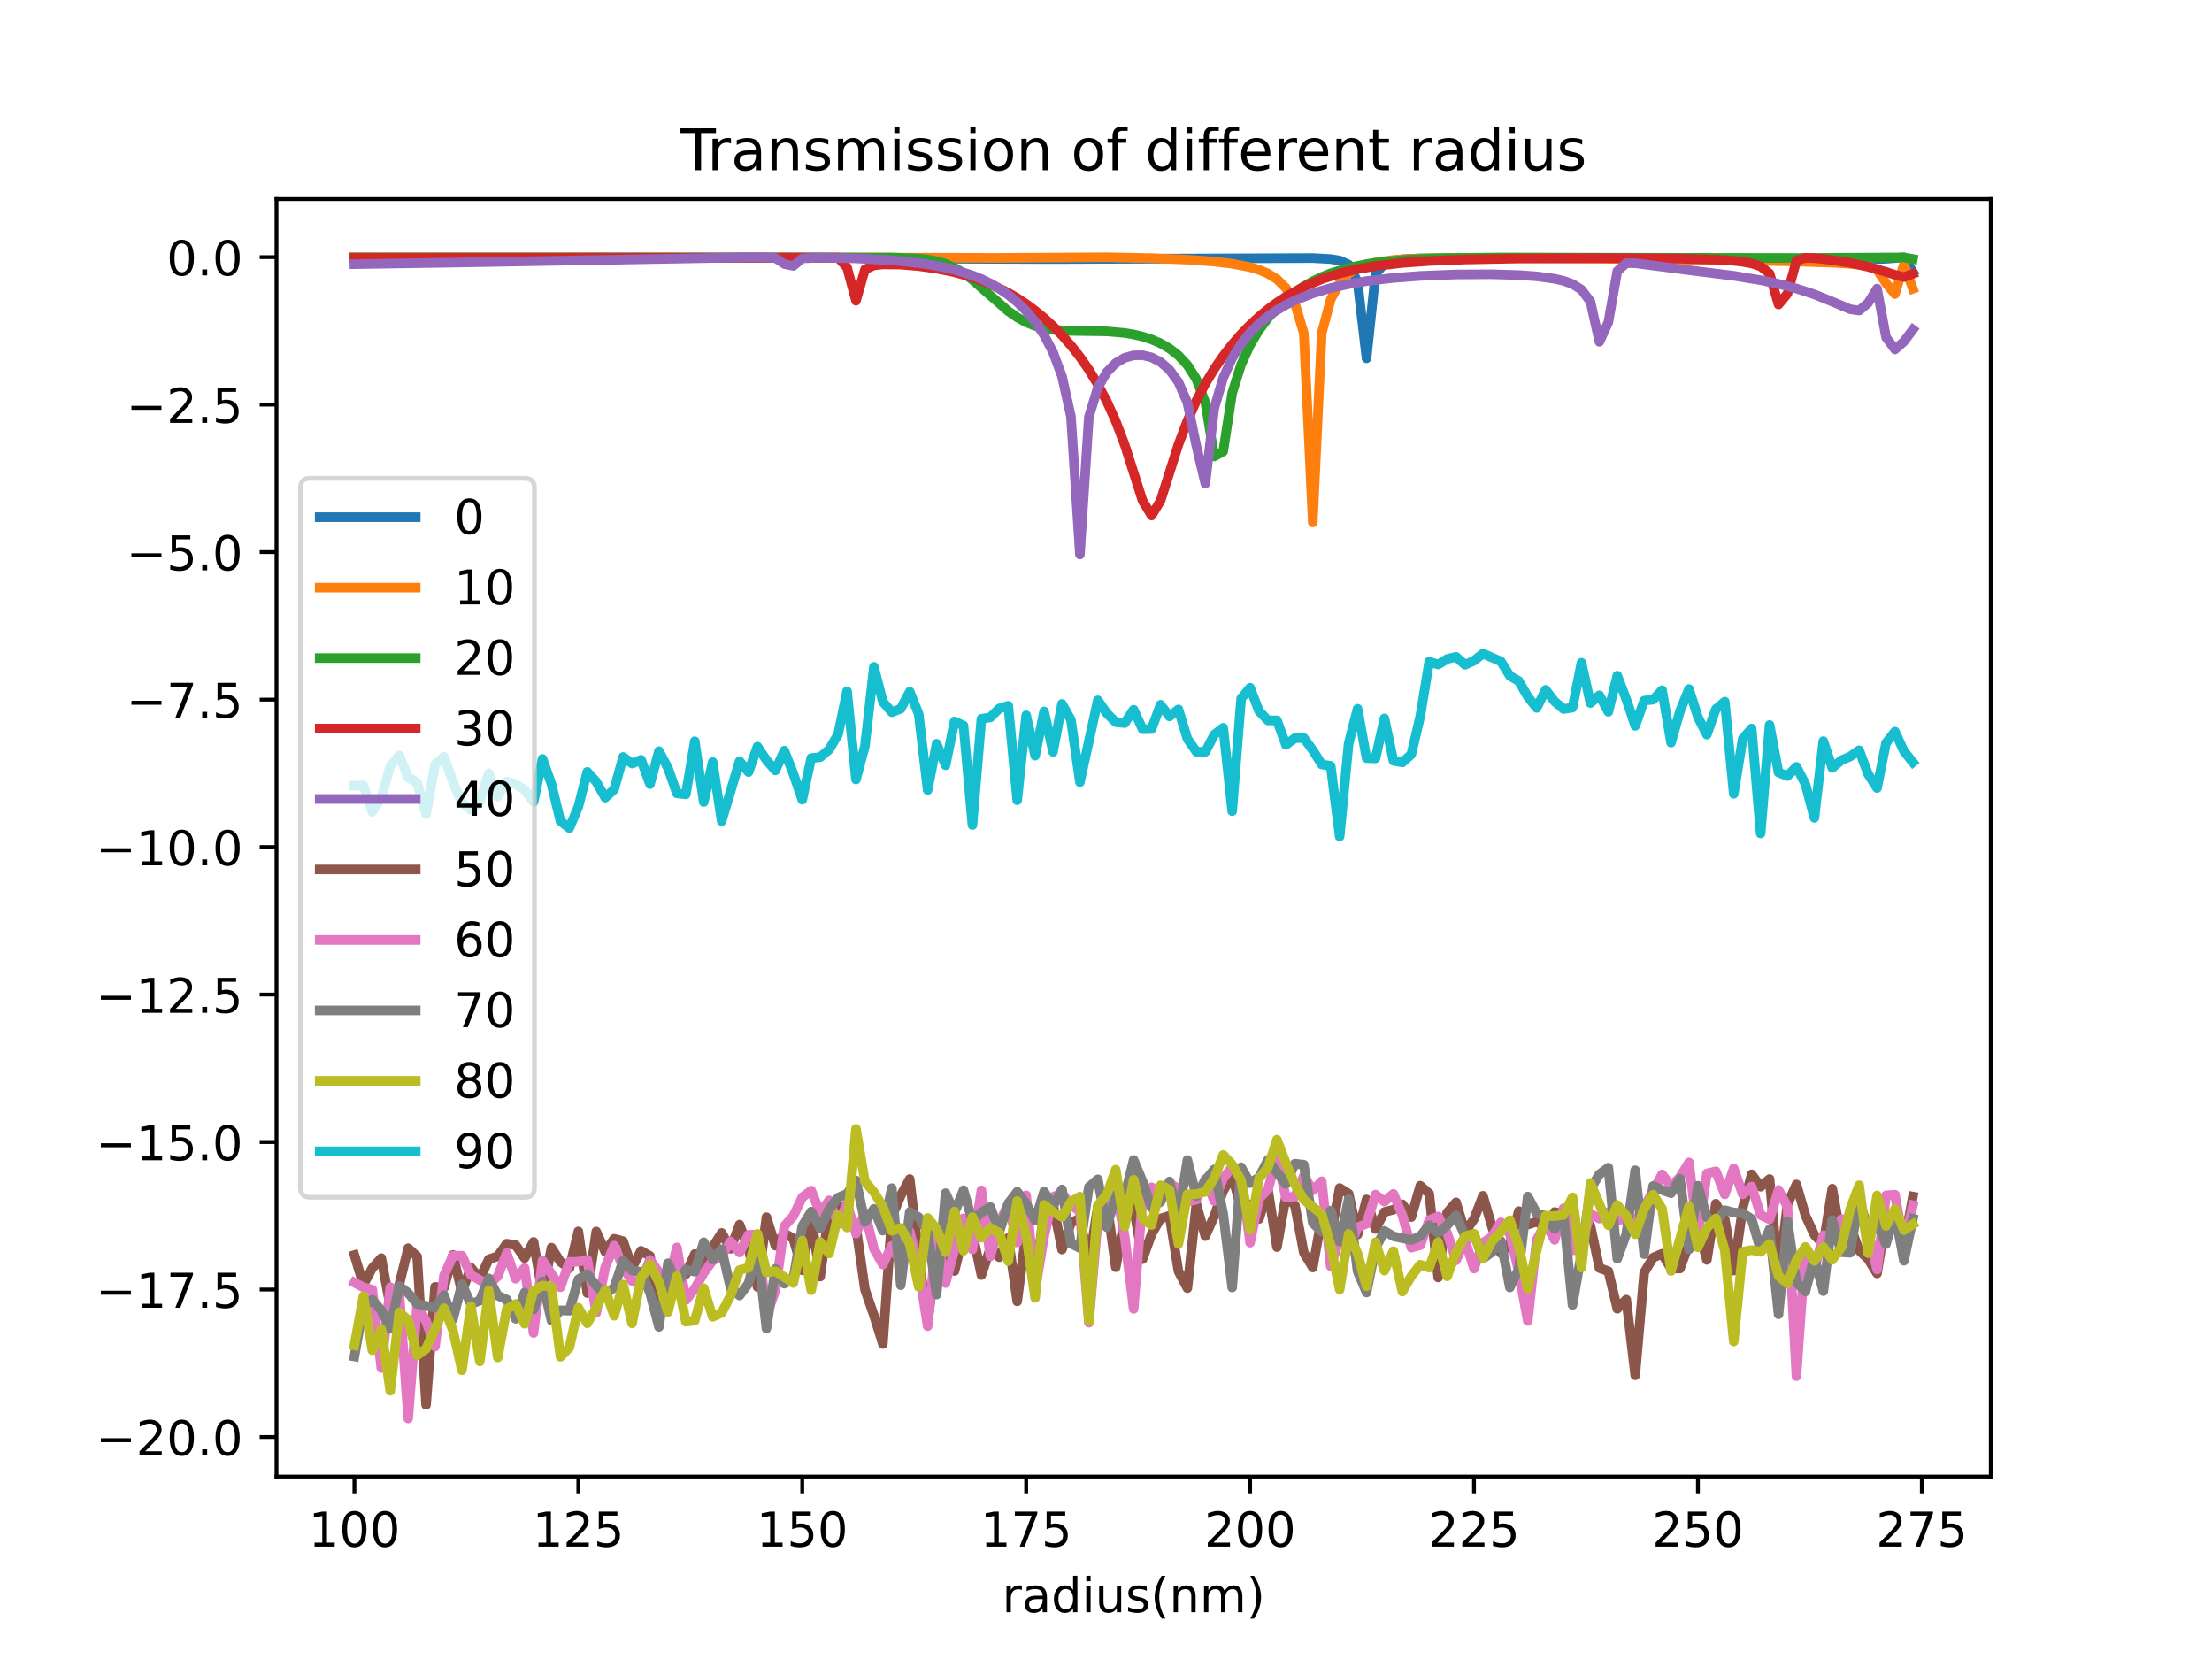 <?xml version="1.0" encoding="utf-8" standalone="no"?>
<!DOCTYPE svg PUBLIC "-//W3C//DTD SVG 1.1//EN"
  "http://www.w3.org/Graphics/SVG/1.1/DTD/svg11.dtd">
<!-- Created with matplotlib (https://matplotlib.org/) -->
<svg height="345.6pt" version="1.1" viewBox="0 0 460.8 345.6" width="460.8pt" xmlns="http://www.w3.org/2000/svg" xmlns:xlink="http://www.w3.org/1999/xlink">
 <defs>
  <style type="text/css">*{stroke-linecap:butt;stroke-linejoin:round;}</style>
 </defs>
 <g id="figure_1">
  <g id="patch_1">
   <path d="M 0 345.6 
L 460.8 345.6 
L 460.8 0 
L 0 0 
z
" style="fill:#ffffff;"/>
  </g>
  <g id="axes_1">
   <g id="patch_2">
    <path d="M 57.6 307.584 
L 414.72 307.584 
L 414.72 41.472 
L 57.6 41.472 
z
" style="fill:#ffffff;"/>
   </g>
   <g id="matplotlib.axis_1">
    <g id="xtick_1">
     <g id="line2d_1">
      <defs>
       <path d="M 0 0 
L 0 3.5 
" id="m21c6b093a6" style="stroke:#000000;stroke-width:0.8;"/>
      </defs>
      <g>
       <use style="stroke:#000000;stroke-width:0.8;" x="73.833" xlink:href="#m21c6b093a6" y="307.584"/>
      </g>
     </g>
     <g id="text_1">
      <!-- 100 -->
      <g transform="translate(64.289 322.182)scale(0.1 -0.1)">
       <defs>
        <path d="M 12.406 8.297 
L 28.516 8.297 
L 28.516 63.922 
L 10.984 60.406 
L 10.984 69.391 
L 28.422 72.906 
L 38.281 72.906 
L 38.281 8.297 
L 54.391 8.297 
L 54.391 0 
L 12.406 0 
z
" id="DejaVuSans-49"/>
        <path d="M 31.781 66.406 
Q 24.172 66.406 20.328 58.906 
Q 16.5 51.422 16.5 36.375 
Q 16.5 21.391 20.328 13.891 
Q 24.172 6.391 31.781 6.391 
Q 39.453 6.391 43.281 13.891 
Q 47.125 21.391 47.125 36.375 
Q 47.125 51.422 43.281 58.906 
Q 39.453 66.406 31.781 66.406 
z
M 31.781 74.219 
Q 44.047 74.219 50.516 64.516 
Q 56.984 54.828 56.984 36.375 
Q 56.984 17.969 50.516 8.266 
Q 44.047 -1.422 31.781 -1.422 
Q 19.531 -1.422 13.062 8.266 
Q 6.594 17.969 6.594 36.375 
Q 6.594 54.828 13.062 64.516 
Q 19.531 74.219 31.781 74.219 
z
" id="DejaVuSans-48"/>
       </defs>
       <use xlink:href="#DejaVuSans-49"/>
       <use x="63.623" xlink:href="#DejaVuSans-48"/>
       <use x="127.246" xlink:href="#DejaVuSans-48"/>
      </g>
     </g>
    </g>
    <g id="xtick_2">
     <g id="line2d_2">
      <g>
       <use style="stroke:#000000;stroke-width:0.8;" x="120.478" xlink:href="#m21c6b093a6" y="307.584"/>
      </g>
     </g>
     <g id="text_2">
      <!-- 125 -->
      <g transform="translate(110.935 322.182)scale(0.1 -0.1)">
       <defs>
        <path d="M 19.188 8.297 
L 53.609 8.297 
L 53.609 0 
L 7.328 0 
L 7.328 8.297 
Q 12.938 14.109 22.625 23.891 
Q 32.328 33.688 34.812 36.531 
Q 39.547 41.844 41.422 45.531 
Q 43.312 49.219 43.312 52.781 
Q 43.312 58.594 39.234 62.25 
Q 35.156 65.922 28.609 65.922 
Q 23.969 65.922 18.812 64.312 
Q 13.672 62.703 7.812 59.422 
L 7.812 69.391 
Q 13.766 71.781 18.938 73 
Q 24.125 74.219 28.422 74.219 
Q 39.75 74.219 46.484 68.547 
Q 53.219 62.891 53.219 53.422 
Q 53.219 48.922 51.531 44.891 
Q 49.859 40.875 45.406 35.406 
Q 44.188 33.984 37.641 27.219 
Q 31.109 20.453 19.188 8.297 
z
" id="DejaVuSans-50"/>
        <path d="M 10.797 72.906 
L 49.516 72.906 
L 49.516 64.594 
L 19.828 64.594 
L 19.828 46.734 
Q 21.969 47.469 24.109 47.828 
Q 26.266 48.188 28.422 48.188 
Q 40.625 48.188 47.75 41.5 
Q 54.891 34.812 54.891 23.391 
Q 54.891 11.625 47.562 5.094 
Q 40.234 -1.422 26.906 -1.422 
Q 22.312 -1.422 17.547 -0.641 
Q 12.797 0.141 7.719 1.703 
L 7.719 11.625 
Q 12.109 9.234 16.797 8.062 
Q 21.484 6.891 26.703 6.891 
Q 35.156 6.891 40.078 11.328 
Q 45.016 15.766 45.016 23.391 
Q 45.016 31 40.078 35.438 
Q 35.156 39.891 26.703 39.891 
Q 22.75 39.891 18.812 39.016 
Q 14.891 38.141 10.797 36.281 
z
" id="DejaVuSans-53"/>
       </defs>
       <use xlink:href="#DejaVuSans-49"/>
       <use x="63.623" xlink:href="#DejaVuSans-50"/>
       <use x="127.246" xlink:href="#DejaVuSans-53"/>
      </g>
     </g>
    </g>
    <g id="xtick_3">
     <g id="line2d_3">
      <g>
       <use style="stroke:#000000;stroke-width:0.8;" x="167.124" xlink:href="#m21c6b093a6" y="307.584"/>
      </g>
     </g>
     <g id="text_3">
      <!-- 150 -->
      <g transform="translate(157.581 322.182)scale(0.1 -0.1)">
       <use xlink:href="#DejaVuSans-49"/>
       <use x="63.623" xlink:href="#DejaVuSans-53"/>
       <use x="127.246" xlink:href="#DejaVuSans-48"/>
      </g>
     </g>
    </g>
    <g id="xtick_4">
     <g id="line2d_4">
      <g>
       <use style="stroke:#000000;stroke-width:0.8;" x="213.77" xlink:href="#m21c6b093a6" y="307.584"/>
      </g>
     </g>
     <g id="text_4">
      <!-- 175 -->
      <g transform="translate(204.226 322.182)scale(0.1 -0.1)">
       <defs>
        <path d="M 8.203 72.906 
L 55.078 72.906 
L 55.078 68.703 
L 28.609 0 
L 18.312 0 
L 43.219 64.594 
L 8.203 64.594 
z
" id="DejaVuSans-55"/>
       </defs>
       <use xlink:href="#DejaVuSans-49"/>
       <use x="63.623" xlink:href="#DejaVuSans-55"/>
       <use x="127.246" xlink:href="#DejaVuSans-53"/>
      </g>
     </g>
    </g>
    <g id="xtick_5">
     <g id="line2d_5">
      <g>
       <use style="stroke:#000000;stroke-width:0.8;" x="260.416" xlink:href="#m21c6b093a6" y="307.584"/>
      </g>
     </g>
     <g id="text_5">
      <!-- 200 -->
      <g transform="translate(250.872 322.182)scale(0.1 -0.1)">
       <use xlink:href="#DejaVuSans-50"/>
       <use x="63.623" xlink:href="#DejaVuSans-48"/>
       <use x="127.246" xlink:href="#DejaVuSans-48"/>
      </g>
     </g>
    </g>
    <g id="xtick_6">
     <g id="line2d_6">
      <g>
       <use style="stroke:#000000;stroke-width:0.8;" x="307.062" xlink:href="#m21c6b093a6" y="307.584"/>
      </g>
     </g>
     <g id="text_6">
      <!-- 225 -->
      <g transform="translate(297.518 322.182)scale(0.1 -0.1)">
       <use xlink:href="#DejaVuSans-50"/>
       <use x="63.623" xlink:href="#DejaVuSans-50"/>
       <use x="127.246" xlink:href="#DejaVuSans-53"/>
      </g>
     </g>
    </g>
    <g id="xtick_7">
     <g id="line2d_7">
      <g>
       <use style="stroke:#000000;stroke-width:0.8;" x="353.707" xlink:href="#m21c6b093a6" y="307.584"/>
      </g>
     </g>
     <g id="text_7">
      <!-- 250 -->
      <g transform="translate(344.164 322.182)scale(0.1 -0.1)">
       <use xlink:href="#DejaVuSans-50"/>
       <use x="63.623" xlink:href="#DejaVuSans-53"/>
       <use x="127.246" xlink:href="#DejaVuSans-48"/>
      </g>
     </g>
    </g>
    <g id="xtick_8">
     <g id="line2d_8">
      <g>
       <use style="stroke:#000000;stroke-width:0.8;" x="400.353" xlink:href="#m21c6b093a6" y="307.584"/>
      </g>
     </g>
     <g id="text_8">
      <!-- 275 -->
      <g transform="translate(390.809 322.182)scale(0.1 -0.1)">
       <use xlink:href="#DejaVuSans-50"/>
       <use x="63.623" xlink:href="#DejaVuSans-55"/>
       <use x="127.246" xlink:href="#DejaVuSans-53"/>
      </g>
     </g>
    </g>
    <g id="text_9">
     <!-- radius(nm) -->
     <g transform="translate(208.763 335.861)scale(0.1 -0.1)">
      <defs>
       <path d="M 41.109 46.297 
Q 39.594 47.172 37.812 47.578 
Q 36.031 48 33.891 48 
Q 26.266 48 22.188 43.047 
Q 18.109 38.094 18.109 28.812 
L 18.109 0 
L 9.078 0 
L 9.078 54.688 
L 18.109 54.688 
L 18.109 46.188 
Q 20.953 51.172 25.484 53.578 
Q 30.031 56 36.531 56 
Q 37.453 56 38.578 55.875 
Q 39.703 55.766 41.062 55.516 
z
" id="DejaVuSans-114"/>
       <path d="M 34.281 27.484 
Q 23.391 27.484 19.188 25 
Q 14.984 22.516 14.984 16.5 
Q 14.984 11.719 18.141 8.906 
Q 21.297 6.109 26.703 6.109 
Q 34.188 6.109 38.703 11.406 
Q 43.219 16.703 43.219 25.484 
L 43.219 27.484 
z
M 52.203 31.203 
L 52.203 0 
L 43.219 0 
L 43.219 8.297 
Q 40.141 3.328 35.547 0.953 
Q 30.953 -1.422 24.312 -1.422 
Q 15.922 -1.422 10.953 3.297 
Q 6 8.016 6 15.922 
Q 6 25.141 12.172 29.828 
Q 18.359 34.516 30.609 34.516 
L 43.219 34.516 
L 43.219 35.406 
Q 43.219 41.609 39.141 45 
Q 35.062 48.391 27.688 48.391 
Q 23 48.391 18.547 47.266 
Q 14.109 46.141 10.016 43.891 
L 10.016 52.203 
Q 14.938 54.109 19.578 55.047 
Q 24.219 56 28.609 56 
Q 40.484 56 46.344 49.844 
Q 52.203 43.703 52.203 31.203 
z
" id="DejaVuSans-97"/>
       <path d="M 45.406 46.391 
L 45.406 75.984 
L 54.391 75.984 
L 54.391 0 
L 45.406 0 
L 45.406 8.203 
Q 42.578 3.328 38.25 0.953 
Q 33.938 -1.422 27.875 -1.422 
Q 17.969 -1.422 11.734 6.484 
Q 5.516 14.406 5.516 27.297 
Q 5.516 40.188 11.734 48.094 
Q 17.969 56 27.875 56 
Q 33.938 56 38.25 53.625 
Q 42.578 51.266 45.406 46.391 
z
M 14.797 27.297 
Q 14.797 17.391 18.875 11.75 
Q 22.953 6.109 30.078 6.109 
Q 37.203 6.109 41.297 11.75 
Q 45.406 17.391 45.406 27.297 
Q 45.406 37.203 41.297 42.844 
Q 37.203 48.484 30.078 48.484 
Q 22.953 48.484 18.875 42.844 
Q 14.797 37.203 14.797 27.297 
z
" id="DejaVuSans-100"/>
       <path d="M 9.422 54.688 
L 18.406 54.688 
L 18.406 0 
L 9.422 0 
z
M 9.422 75.984 
L 18.406 75.984 
L 18.406 64.594 
L 9.422 64.594 
z
" id="DejaVuSans-105"/>
       <path d="M 8.5 21.578 
L 8.5 54.688 
L 17.484 54.688 
L 17.484 21.922 
Q 17.484 14.156 20.5 10.266 
Q 23.531 6.391 29.594 6.391 
Q 36.859 6.391 41.078 11.031 
Q 45.312 15.672 45.312 23.688 
L 45.312 54.688 
L 54.297 54.688 
L 54.297 0 
L 45.312 0 
L 45.312 8.406 
Q 42.047 3.422 37.719 1 
Q 33.406 -1.422 27.688 -1.422 
Q 18.266 -1.422 13.375 4.438 
Q 8.5 10.297 8.5 21.578 
z
M 31.109 56 
z
" id="DejaVuSans-117"/>
       <path d="M 44.281 53.078 
L 44.281 44.578 
Q 40.484 46.531 36.375 47.5 
Q 32.281 48.484 27.875 48.484 
Q 21.188 48.484 17.844 46.438 
Q 14.5 44.391 14.5 40.281 
Q 14.5 37.156 16.891 35.375 
Q 19.281 33.594 26.516 31.984 
L 29.594 31.297 
Q 39.156 29.25 43.188 25.516 
Q 47.219 21.781 47.219 15.094 
Q 47.219 7.469 41.188 3.016 
Q 35.156 -1.422 24.609 -1.422 
Q 20.219 -1.422 15.453 -0.562 
Q 10.688 0.297 5.422 2 
L 5.422 11.281 
Q 10.406 8.688 15.234 7.391 
Q 20.062 6.109 24.812 6.109 
Q 31.156 6.109 34.562 8.281 
Q 37.984 10.453 37.984 14.406 
Q 37.984 18.062 35.516 20.016 
Q 33.062 21.969 24.703 23.781 
L 21.578 24.516 
Q 13.234 26.266 9.516 29.906 
Q 5.812 33.547 5.812 39.891 
Q 5.812 47.609 11.281 51.797 
Q 16.75 56 26.812 56 
Q 31.781 56 36.172 55.266 
Q 40.578 54.547 44.281 53.078 
z
" id="DejaVuSans-115"/>
       <path d="M 31 75.875 
Q 24.469 64.656 21.281 53.656 
Q 18.109 42.672 18.109 31.391 
Q 18.109 20.125 21.312 9.062 
Q 24.516 -2 31 -13.188 
L 23.188 -13.188 
Q 15.875 -1.703 12.234 9.375 
Q 8.594 20.453 8.594 31.391 
Q 8.594 42.281 12.203 53.312 
Q 15.828 64.359 23.188 75.875 
z
" id="DejaVuSans-40"/>
       <path d="M 54.891 33.016 
L 54.891 0 
L 45.906 0 
L 45.906 32.719 
Q 45.906 40.484 42.875 44.328 
Q 39.844 48.188 33.797 48.188 
Q 26.516 48.188 22.312 43.547 
Q 18.109 38.922 18.109 30.906 
L 18.109 0 
L 9.078 0 
L 9.078 54.688 
L 18.109 54.688 
L 18.109 46.188 
Q 21.344 51.125 25.703 53.562 
Q 30.078 56 35.797 56 
Q 45.219 56 50.047 50.172 
Q 54.891 44.344 54.891 33.016 
z
" id="DejaVuSans-110"/>
       <path d="M 52 44.188 
Q 55.375 50.25 60.062 53.125 
Q 64.75 56 71.094 56 
Q 79.641 56 84.281 50.016 
Q 88.922 44.047 88.922 33.016 
L 88.922 0 
L 79.891 0 
L 79.891 32.719 
Q 79.891 40.578 77.094 44.375 
Q 74.312 48.188 68.609 48.188 
Q 61.625 48.188 57.562 43.547 
Q 53.516 38.922 53.516 30.906 
L 53.516 0 
L 44.484 0 
L 44.484 32.719 
Q 44.484 40.625 41.703 44.406 
Q 38.922 48.188 33.109 48.188 
Q 26.219 48.188 22.156 43.531 
Q 18.109 38.875 18.109 30.906 
L 18.109 0 
L 9.078 0 
L 9.078 54.688 
L 18.109 54.688 
L 18.109 46.188 
Q 21.188 51.219 25.484 53.609 
Q 29.781 56 35.688 56 
Q 41.656 56 45.828 52.969 
Q 50 49.953 52 44.188 
z
" id="DejaVuSans-109"/>
       <path d="M 8.016 75.875 
L 15.828 75.875 
Q 23.141 64.359 26.781 53.312 
Q 30.422 42.281 30.422 31.391 
Q 30.422 20.453 26.781 9.375 
Q 23.141 -1.703 15.828 -13.188 
L 8.016 -13.188 
Q 14.5 -2 17.703 9.062 
Q 20.906 20.125 20.906 31.391 
Q 20.906 42.672 17.703 53.656 
Q 14.5 64.656 8.016 75.875 
z
" id="DejaVuSans-41"/>
      </defs>
      <use xlink:href="#DejaVuSans-114"/>
      <use x="41.113" xlink:href="#DejaVuSans-97"/>
      <use x="102.393" xlink:href="#DejaVuSans-100"/>
      <use x="165.869" xlink:href="#DejaVuSans-105"/>
      <use x="193.652" xlink:href="#DejaVuSans-117"/>
      <use x="257.031" xlink:href="#DejaVuSans-115"/>
      <use x="309.131" xlink:href="#DejaVuSans-40"/>
      <use x="348.145" xlink:href="#DejaVuSans-110"/>
      <use x="411.523" xlink:href="#DejaVuSans-109"/>
      <use x="508.936" xlink:href="#DejaVuSans-41"/>
     </g>
    </g>
   </g>
   <g id="matplotlib.axis_2">
    <g id="ytick_1">
     <g id="line2d_9">
      <defs>
       <path d="M 0 0 
L -3.5 0 
" id="m302578c6f5" style="stroke:#000000;stroke-width:0.8;"/>
      </defs>
      <g>
       <use style="stroke:#000000;stroke-width:0.8;" x="57.6" xlink:href="#m302578c6f5" y="299.356"/>
      </g>
     </g>
     <g id="text_10">
      <!-- −20.0 -->
      <g transform="translate(19.955 303.155)scale(0.1 -0.1)">
       <defs>
        <path d="M 10.594 35.5 
L 73.188 35.5 
L 73.188 27.203 
L 10.594 27.203 
z
" id="DejaVuSans-8722"/>
        <path d="M 10.688 12.406 
L 21 12.406 
L 21 0 
L 10.688 0 
z
" id="DejaVuSans-46"/>
       </defs>
       <use xlink:href="#DejaVuSans-8722"/>
       <use x="83.789" xlink:href="#DejaVuSans-50"/>
       <use x="147.412" xlink:href="#DejaVuSans-48"/>
       <use x="211.035" xlink:href="#DejaVuSans-46"/>
       <use x="242.822" xlink:href="#DejaVuSans-48"/>
      </g>
     </g>
    </g>
    <g id="ytick_2">
     <g id="line2d_10">
      <g>
       <use style="stroke:#000000;stroke-width:0.8;" x="57.6" xlink:href="#m302578c6f5" y="268.632"/>
      </g>
     </g>
     <g id="text_11">
      <!-- −17.5 -->
      <g transform="translate(19.955 272.431)scale(0.1 -0.1)">
       <use xlink:href="#DejaVuSans-8722"/>
       <use x="83.789" xlink:href="#DejaVuSans-49"/>
       <use x="147.412" xlink:href="#DejaVuSans-55"/>
       <use x="211.035" xlink:href="#DejaVuSans-46"/>
       <use x="242.822" xlink:href="#DejaVuSans-53"/>
      </g>
     </g>
    </g>
    <g id="ytick_3">
     <g id="line2d_11">
      <g>
       <use style="stroke:#000000;stroke-width:0.8;" x="57.6" xlink:href="#m302578c6f5" y="237.908"/>
      </g>
     </g>
     <g id="text_12">
      <!-- −15.0 -->
      <g transform="translate(19.955 241.708)scale(0.1 -0.1)">
       <use xlink:href="#DejaVuSans-8722"/>
       <use x="83.789" xlink:href="#DejaVuSans-49"/>
       <use x="147.412" xlink:href="#DejaVuSans-53"/>
       <use x="211.035" xlink:href="#DejaVuSans-46"/>
       <use x="242.822" xlink:href="#DejaVuSans-48"/>
      </g>
     </g>
    </g>
    <g id="ytick_4">
     <g id="line2d_12">
      <g>
       <use style="stroke:#000000;stroke-width:0.8;" x="57.6" xlink:href="#m302578c6f5" y="207.185"/>
      </g>
     </g>
     <g id="text_13">
      <!-- −12.5 -->
      <g transform="translate(19.955 210.984)scale(0.1 -0.1)">
       <use xlink:href="#DejaVuSans-8722"/>
       <use x="83.789" xlink:href="#DejaVuSans-49"/>
       <use x="147.412" xlink:href="#DejaVuSans-50"/>
       <use x="211.035" xlink:href="#DejaVuSans-46"/>
       <use x="242.822" xlink:href="#DejaVuSans-53"/>
      </g>
     </g>
    </g>
    <g id="ytick_5">
     <g id="line2d_13">
      <g>
       <use style="stroke:#000000;stroke-width:0.8;" x="57.6" xlink:href="#m302578c6f5" y="176.461"/>
      </g>
     </g>
     <g id="text_14">
      <!-- −10.0 -->
      <g transform="translate(19.955 180.261)scale(0.1 -0.1)">
       <use xlink:href="#DejaVuSans-8722"/>
       <use x="83.789" xlink:href="#DejaVuSans-49"/>
       <use x="147.412" xlink:href="#DejaVuSans-48"/>
       <use x="211.035" xlink:href="#DejaVuSans-46"/>
       <use x="242.822" xlink:href="#DejaVuSans-48"/>
      </g>
     </g>
    </g>
    <g id="ytick_6">
     <g id="line2d_14">
      <g>
       <use style="stroke:#000000;stroke-width:0.8;" x="57.6" xlink:href="#m302578c6f5" y="145.738"/>
      </g>
     </g>
     <g id="text_15">
      <!-- −7.5 -->
      <g transform="translate(26.317 149.537)scale(0.1 -0.1)">
       <use xlink:href="#DejaVuSans-8722"/>
       <use x="83.789" xlink:href="#DejaVuSans-55"/>
       <use x="147.412" xlink:href="#DejaVuSans-46"/>
       <use x="179.199" xlink:href="#DejaVuSans-53"/>
      </g>
     </g>
    </g>
    <g id="ytick_7">
     <g id="line2d_15">
      <g>
       <use style="stroke:#000000;stroke-width:0.8;" x="57.6" xlink:href="#m302578c6f5" y="115.014"/>
      </g>
     </g>
     <g id="text_16">
      <!-- −5.0 -->
      <g transform="translate(26.317 118.813)scale(0.1 -0.1)">
       <use xlink:href="#DejaVuSans-8722"/>
       <use x="83.789" xlink:href="#DejaVuSans-53"/>
       <use x="147.412" xlink:href="#DejaVuSans-46"/>
       <use x="179.199" xlink:href="#DejaVuSans-48"/>
      </g>
     </g>
    </g>
    <g id="ytick_8">
     <g id="line2d_16">
      <g>
       <use style="stroke:#000000;stroke-width:0.8;" x="57.6" xlink:href="#m302578c6f5" y="84.291"/>
      </g>
     </g>
     <g id="text_17">
      <!-- −2.5 -->
      <g transform="translate(26.317 88.09)scale(0.1 -0.1)">
       <use xlink:href="#DejaVuSans-8722"/>
       <use x="83.789" xlink:href="#DejaVuSans-50"/>
       <use x="147.412" xlink:href="#DejaVuSans-46"/>
       <use x="179.199" xlink:href="#DejaVuSans-53"/>
      </g>
     </g>
    </g>
    <g id="ytick_9">
     <g id="line2d_17">
      <g>
       <use style="stroke:#000000;stroke-width:0.8;" x="57.6" xlink:href="#m302578c6f5" y="53.567"/>
      </g>
     </g>
     <g id="text_18">
      <!-- 0.0 -->
      <g transform="translate(34.697 57.366)scale(0.1 -0.1)">
       <use xlink:href="#DejaVuSans-48"/>
       <use x="63.623" xlink:href="#DejaVuSans-46"/>
       <use x="95.41" xlink:href="#DejaVuSans-48"/>
      </g>
     </g>
    </g>
   </g>
   <g id="line2d_18">
    <path clip-path="url(#p020e433623)" d="M 73.833 53.649 
L 170.856 53.639 
L 200.709 53.905 
L 219.368 53.969 
L 273.477 53.765 
L 277.208 53.973 
L 279.074 54.274 
L 280.94 55.115 
L 282.806 58.722 
L 284.672 74.641 
L 286.537 57.112 
L 288.403 54.911 
L 290.269 54.281 
L 292.135 54.026 
L 295.867 53.828 
L 305.196 53.726 
L 329.452 53.797 
L 389.158 54.05 
L 392.89 53.903 
L 396.621 53.62 
L 398.487 56.651 
L 398.487 56.651 
" style="fill:none;stroke:#1f77b4;stroke-linecap:square;stroke-width:2;"/>
   </g>
   <g id="line2d_19">
    <path clip-path="url(#p020e433623)" d="M 73.833 53.648 
L 176.453 53.65 
L 208.173 53.73 
L 230.563 53.594 
L 239.892 53.783 
L 247.355 54.095 
L 252.952 54.499 
L 256.684 54.937 
L 260.416 55.656 
L 262.282 56.211 
L 264.147 56.997 
L 266.013 58.161 
L 267.879 59.993 
L 269.745 63.129 
L 271.611 69.456 
L 273.477 108.825 
L 275.342 69.388 
L 277.208 62.374 
L 279.074 58.931 
L 280.94 56.997 
L 282.806 55.846 
L 284.672 55.131 
L 286.537 54.671 
L 290.269 54.159 
L 294.001 53.915 
L 301.464 53.736 
L 314.525 53.727 
L 342.512 53.973 
L 372.366 54.43 
L 381.695 54.725 
L 385.426 54.956 
L 387.292 55.149 
L 389.158 55.474 
L 391.024 56.185 
L 392.89 59.011 
L 394.756 61.252 
L 396.621 55.033 
L 398.487 60.146 
L 398.487 60.146 
" style="fill:none;stroke:#ff7f0e;stroke-linecap:square;stroke-width:2;"/>
   </g>
   <g id="line2d_20">
    <path clip-path="url(#p020e433623)" d="M 73.833 53.643 
L 185.783 53.654 
L 191.38 53.877 
L 193.246 54.08 
L 195.112 54.419 
L 196.978 54.958 
L 198.843 55.765 
L 200.709 56.879 
L 202.575 58.287 
L 210.038 64.82 
L 211.904 66.112 
L 213.77 67.134 
L 215.636 67.885 
L 217.502 68.392 
L 219.368 68.7 
L 223.099 68.93 
L 230.563 69.03 
L 234.294 69.361 
L 236.16 69.672 
L 238.026 70.112 
L 239.892 70.713 
L 241.757 71.518 
L 243.623 72.593 
L 245.489 74.043 
L 247.355 76.05 
L 249.221 78.99 
L 251.087 83.827 
L 252.952 95.083 
L 254.818 94.031 
L 256.684 81.886 
L 258.55 75.934 
L 260.416 71.87 
L 262.282 68.762 
L 264.147 66.251 
L 266.013 64.165 
L 267.879 62.407 
L 269.745 60.916 
L 271.611 59.652 
L 273.477 58.584 
L 275.342 57.685 
L 277.208 56.934 
L 280.94 55.793 
L 284.672 55.022 
L 288.403 54.509 
L 294.001 54.051 
L 301.464 53.764 
L 312.659 53.639 
L 335.049 53.689 
L 374.231 53.75 
L 396.621 53.631 
L 398.487 53.964 
L 398.487 53.964 
" style="fill:none;stroke:#2ca02c;stroke-linecap:square;stroke-width:2;"/>
   </g>
   <g id="line2d_21">
    <path clip-path="url(#p020e433623)" d="M 73.833 53.728 
L 174.588 53.687 
L 176.453 55.719 
L 178.319 62.645 
L 180.185 56.13 
L 182.051 55.288 
L 183.917 55.074 
L 187.648 55.118 
L 191.38 55.434 
L 195.112 55.959 
L 198.843 56.718 
L 202.575 57.766 
L 206.307 59.169 
L 210.038 60.998 
L 211.904 62.096 
L 213.77 63.328 
L 215.636 64.705 
L 217.502 66.24 
L 219.368 67.948 
L 221.233 69.849 
L 223.099 71.97 
L 224.965 74.346 
L 226.831 77.028 
L 228.697 80.085 
L 230.563 83.612 
L 232.428 87.744 
L 234.294 92.639 
L 238.026 104.326 
L 239.892 107.387 
L 241.757 104.329 
L 245.489 92.585 
L 247.355 87.657 
L 249.221 83.494 
L 251.087 79.937 
L 252.952 76.853 
L 254.818 74.145 
L 256.684 71.745 
L 258.55 69.604 
L 260.416 67.685 
L 262.282 65.963 
L 264.147 64.418 
L 266.013 63.035 
L 267.879 61.801 
L 271.611 59.739 
L 275.342 58.149 
L 279.074 56.952 
L 282.806 56.067 
L 286.537 55.421 
L 292.135 54.771 
L 297.732 54.371 
L 305.196 54.064 
L 316.391 53.85 
L 333.183 53.767 
L 349.976 53.882 
L 357.439 54.096 
L 361.171 54.336 
L 363.036 54.542 
L 364.902 54.873 
L 366.768 55.49 
L 368.634 56.984 
L 370.5 63.434 
L 372.366 61.167 
L 374.231 54.311 
L 376.097 53.714 
L 377.963 53.77 
L 381.695 54.183 
L 385.426 54.77 
L 389.158 55.573 
L 392.89 56.648 
L 394.756 57.25 
L 396.621 57.72 
L 398.487 57.03 
L 398.487 57.03 
" style="fill:none;stroke:#d62728;stroke-linecap:square;stroke-width:2;"/>
   </g>
   <g id="line2d_22">
    <path clip-path="url(#p020e433623)" d="M 73.833 55.029 
L 96.223 54.683 
L 155.929 53.612 
L 159.661 53.638 
L 161.527 53.751 
L 163.393 55.003 
L 165.258 55.386 
L 167.124 53.826 
L 170.856 53.681 
L 178.319 53.829 
L 185.783 54.229 
L 191.38 54.793 
L 195.112 55.373 
L 198.843 56.197 
L 202.575 57.369 
L 204.441 58.129 
L 206.307 59.034 
L 208.173 60.113 
L 210.038 61.399 
L 211.904 62.935 
L 213.77 64.781 
L 215.636 67.023 
L 217.502 69.804 
L 219.368 73.389 
L 221.233 78.383 
L 223.099 86.795 
L 224.965 115.512 
L 226.831 86.878 
L 228.697 80.728 
L 230.563 77.522 
L 232.428 75.629 
L 234.294 74.532 
L 236.16 74.018 
L 238.026 73.995 
L 239.892 74.446 
L 241.757 75.416 
L 243.623 77.035 
L 245.489 79.6 
L 247.355 83.874 
L 249.221 92.877 
L 251.087 100.738 
L 252.952 85.046 
L 254.818 78.684 
L 256.684 74.61 
L 258.55 71.63 
L 260.416 69.31 
L 262.282 67.437 
L 264.147 65.893 
L 266.013 64.601 
L 267.879 63.51 
L 269.745 62.581 
L 273.477 61.104 
L 277.208 60.005 
L 280.94 59.18 
L 284.672 58.557 
L 290.269 57.896 
L 295.867 57.473 
L 303.33 57.175 
L 310.793 57.136 
L 316.391 57.304 
L 320.122 57.567 
L 323.854 58.069 
L 325.72 58.498 
L 327.586 59.168 
L 329.452 60.341 
L 331.317 62.836 
L 333.183 71.202 
L 335.049 67.129 
L 336.915 56.481 
L 338.781 54.825 
L 340.647 54.834 
L 351.842 56.286 
L 361.171 57.45 
L 366.768 58.362 
L 370.5 59.136 
L 374.231 60.101 
L 377.963 61.319 
L 381.695 62.831 
L 385.426 64.412 
L 387.292 64.689 
L 389.158 63.13 
L 391.024 60.121 
L 392.89 70.24 
L 394.756 72.794 
L 396.621 71.145 
L 398.487 68.669 
L 398.487 68.669 
" style="fill:none;stroke:#9467bd;stroke-linecap:square;stroke-width:2;"/>
   </g>
   <g id="line2d_23">
    <path clip-path="url(#p020e433623)" d="M 73.833 261.456 
L 75.699 267.622 
L 77.564 264.152 
L 79.43 262.086 
L 81.296 272.117 
L 83.162 267.616 
L 85.028 260.027 
L 86.894 261.745 
L 88.759 292.65 
L 90.625 268.087 
L 92.491 268.29 
L 94.357 261.429 
L 96.223 269.172 
L 98.089 264.063 
L 99.954 266.372 
L 101.82 262.334 
L 103.686 261.714 
L 105.552 259.081 
L 107.418 259.384 
L 109.284 262.082 
L 111.149 258.718 
L 113.015 269.57 
L 114.881 259.913 
L 116.747 262.869 
L 118.613 264.203 
L 120.478 256.521 
L 122.344 269.371 
L 124.21 256.547 
L 126.076 260.77 
L 127.942 258.057 
L 129.808 258.567 
L 131.673 264.051 
L 133.539 260.563 
L 135.405 261.653 
L 137.271 274.115 
L 139.137 268.198 
L 141.003 265.941 
L 142.868 265.448 
L 144.734 261.233 
L 146.6 265.092 
L 148.466 259.79 
L 150.332 256.843 
L 152.198 260.143 
L 154.063 255.114 
L 155.929 260.174 
L 157.795 268.092 
L 159.661 253.566 
L 161.527 259.498 
L 163.393 256.922 
L 165.258 258.002 
L 167.124 264.633 
L 168.99 253.635 
L 170.856 265.938 
L 172.722 252.204 
L 174.588 250.956 
L 176.453 252.358 
L 178.319 255.529 
L 180.185 268.625 
L 182.051 274.013 
L 183.917 279.97 
L 185.783 253.51 
L 187.648 249.047 
L 189.514 245.615 
L 191.38 261.799 
L 193.246 275.336 
L 195.112 261.421 
L 196.978 260.4 
L 198.843 264.777 
L 200.709 257.105 
L 202.575 256.738 
L 204.441 265.613 
L 206.307 260.021 
L 208.173 261.907 
L 210.038 257.905 
L 211.904 271.094 
L 213.77 256.717 
L 215.636 266.578 
L 217.502 252.496 
L 219.368 250.906 
L 221.233 260.294 
L 223.099 254.719 
L 224.965 253.818 
L 226.831 263.123 
L 228.697 251.432 
L 230.563 250.462 
L 232.428 263.979 
L 234.294 253.966 
L 236.16 251.458 
L 238.026 262.306 
L 239.892 257.1 
L 241.757 253.85 
L 243.623 253.265 
L 245.489 264.83 
L 247.355 268.347 
L 249.221 250.856 
L 251.087 257.505 
L 252.952 253.333 
L 254.818 248.067 
L 256.684 244.883 
L 258.55 251.723 
L 260.416 250.9 
L 262.282 253.924 
L 264.147 247.894 
L 266.013 259.789 
L 267.879 249.248 
L 269.745 251.087 
L 271.611 260.972 
L 273.477 264.051 
L 275.342 253.622 
L 277.208 257.554 
L 279.074 247.488 
L 280.94 248.669 
L 282.806 257.176 
L 284.672 249.864 
L 286.537 256.021 
L 288.403 252.479 
L 290.269 252.009 
L 292.135 250.874 
L 294.001 253.541 
L 295.867 247.007 
L 297.732 248.662 
L 299.598 266.12 
L 301.464 252.628 
L 303.33 250.468 
L 305.196 256.677 
L 307.062 253.942 
L 308.927 249.108 
L 310.793 255.495 
L 312.659 261.044 
L 314.525 259.24 
L 316.391 252.301 
L 318.257 255.091 
L 320.122 254.515 
L 321.988 255.597 
L 323.854 252.49 
L 325.72 252.892 
L 329.452 257.012 
L 331.317 255.332 
L 333.183 264.154 
L 335.049 264.821 
L 336.915 272.637 
L 338.781 270.735 
L 340.647 286.494 
L 342.512 265.107 
L 344.378 261.981 
L 346.244 261.184 
L 348.11 264.254 
L 349.976 264.252 
L 351.842 259.154 
L 353.707 255.75 
L 355.573 262.462 
L 357.439 250.757 
L 359.305 254.068 
L 361.171 264.689 
L 363.036 251.658 
L 364.902 244.636 
L 366.768 247.221 
L 368.634 245.615 
L 370.5 266.214 
L 372.366 250.848 
L 374.231 246.745 
L 376.097 253.177 
L 377.963 257.242 
L 379.829 259.246 
L 381.695 247.623 
L 383.561 257.983 
L 385.426 255.392 
L 387.292 260.496 
L 389.158 262.262 
L 391.024 265.281 
L 392.89 253.756 
L 394.756 252.914 
L 396.621 259.535 
L 398.487 249.267 
L 398.487 249.267 
" style="fill:none;stroke:#8c564b;stroke-linecap:square;stroke-width:2;"/>
   </g>
   <g id="line2d_24">
    <path clip-path="url(#p020e433623)" d="M 73.833 267.197 
L 75.699 268.162 
L 77.564 268.664 
L 79.43 284.977 
L 81.296 268.159 
L 83.162 269.099 
L 85.028 295.488 
L 86.894 271.759 
L 88.759 275.213 
L 90.625 280.508 
L 92.491 265.724 
L 94.357 261.599 
L 96.223 261.582 
L 98.089 265.577 
L 99.954 266.668 
L 101.82 267.549 
L 103.686 265.908 
L 105.552 261.045 
L 107.418 266.391 
L 109.284 264.152 
L 111.149 277.684 
L 113.015 262.61 
L 116.747 268.154 
L 118.613 262.878 
L 120.478 262.857 
L 122.344 262.42 
L 124.21 273.476 
L 126.076 263.962 
L 127.942 259.475 
L 129.808 264.042 
L 131.673 266.86 
L 133.539 266.852 
L 135.405 262.447 
L 139.137 267.635 
L 141.003 259.869 
L 142.868 270.849 
L 144.734 268.496 
L 146.6 265.151 
L 148.466 262.639 
L 150.332 261.672 
L 152.198 258.632 
L 154.063 260.908 
L 155.929 257.233 
L 157.795 257.173 
L 159.661 274.057 
L 161.527 268.862 
L 163.393 255.422 
L 165.258 253.356 
L 167.124 249.409 
L 168.99 248.03 
L 170.856 252.681 
L 172.722 250.055 
L 174.588 254.971 
L 176.453 250.789 
L 178.319 256.982 
L 180.185 252.67 
L 182.051 260.14 
L 183.917 263.419 
L 185.783 259.539 
L 187.648 263.086 
L 189.514 256.559 
L 191.38 264.331 
L 193.246 276.27 
L 195.112 257.277 
L 196.978 267.291 
L 198.843 260.287 
L 200.709 253.8 
L 202.575 260.301 
L 204.441 247.978 
L 206.307 261.704 
L 208.173 254.852 
L 210.038 250.753 
L 211.904 258.836 
L 213.77 249.013 
L 215.636 268.829 
L 217.502 257.576 
L 219.368 249.319 
L 221.233 248.623 
L 223.099 250.969 
L 224.965 252.371 
L 226.831 275.545 
L 228.697 254.086 
L 230.563 251.905 
L 232.428 247.467 
L 234.294 257.622 
L 236.16 272.667 
L 238.026 249.648 
L 239.892 247.334 
L 241.757 249.851 
L 243.623 246.522 
L 245.489 247.622 
L 247.355 250.324 
L 249.221 249.933 
L 251.087 245.618 
L 252.952 250.194 
L 254.818 245.471 
L 256.684 243.1 
L 258.55 244.639 
L 260.416 258.865 
L 262.282 249.687 
L 264.147 247.738 
L 266.013 241.097 
L 267.879 249.456 
L 269.745 249.277 
L 271.611 244.94 
L 273.477 247.977 
L 275.342 246.079 
L 277.208 263.778 
L 279.074 257.873 
L 280.94 260.446 
L 282.806 255.664 
L 284.672 254.907 
L 286.537 248.86 
L 288.403 250.325 
L 290.269 248.702 
L 292.135 253.111 
L 294.001 259.899 
L 295.867 259.398 
L 297.732 254.181 
L 299.598 253.412 
L 301.464 256.847 
L 303.33 262.534 
L 305.196 258.39 
L 307.062 264.268 
L 308.927 258.921 
L 310.793 257.639 
L 312.659 254.637 
L 314.525 257.065 
L 316.391 264.909 
L 318.257 275.181 
L 320.122 258.279 
L 321.988 254.864 
L 323.854 258.292 
L 325.72 251.723 
L 327.586 260.48 
L 329.452 258.941 
L 331.317 252.836 
L 333.183 253.866 
L 335.049 252.5 
L 336.915 254.17 
L 338.781 253.904 
L 340.647 254.338 
L 342.512 251.476 
L 346.244 244.657 
L 348.11 247.102 
L 349.976 245.21 
L 351.842 242.157 
L 353.707 257.29 
L 355.573 244.465 
L 357.439 244.006 
L 359.305 248.825 
L 361.171 243.397 
L 363.036 248.807 
L 364.902 247.171 
L 366.768 253.103 
L 368.634 254 
L 370.5 247.896 
L 372.366 251.408 
L 374.231 286.674 
L 376.097 260.073 
L 377.963 264.538 
L 379.829 257.332 
L 381.695 257.453 
L 383.561 254.053 
L 387.292 253.519 
L 389.158 256.478 
L 391.024 264.463 
L 392.89 249.036 
L 394.756 248.87 
L 396.621 259.326 
L 398.487 251.087 
L 398.487 251.087 
" style="fill:none;stroke:#e377c2;stroke-linecap:square;stroke-width:2;"/>
   </g>
   <g id="line2d_25">
    <path clip-path="url(#p020e433623)" d="M 73.833 282.575 
L 75.699 272.179 
L 77.564 270.765 
L 79.43 272.986 
L 81.296 276.802 
L 83.162 267.916 
L 85.028 269.349 
L 86.894 271.626 
L 90.625 272.422 
L 92.491 269.812 
L 94.357 274.825 
L 96.223 267.524 
L 98.089 271.656 
L 99.954 270.95 
L 101.82 266.318 
L 103.686 269.893 
L 105.552 270.724 
L 107.418 274.725 
L 109.284 269.27 
L 111.149 272.781 
L 113.015 266.964 
L 114.881 275.116 
L 116.747 272.96 
L 118.613 273.047 
L 120.478 266.527 
L 122.344 265.405 
L 124.21 267.836 
L 126.076 269.538 
L 127.942 268.247 
L 129.808 262.613 
L 131.673 264.678 
L 133.539 264.974 
L 135.405 269.294 
L 137.271 276.418 
L 139.137 263.165 
L 141.003 267.463 
L 142.868 264.486 
L 144.734 264.928 
L 146.6 258.779 
L 148.466 262.383 
L 150.332 260.221 
L 152.198 268.347 
L 154.063 269.88 
L 155.929 267.368 
L 157.795 260.017 
L 159.661 276.761 
L 161.527 264.331 
L 163.393 267.412 
L 165.258 266.43 
L 167.124 255.423 
L 168.99 252.399 
L 170.856 255.875 
L 172.722 251.898 
L 174.588 249.49 
L 176.453 248.705 
L 178.319 245.916 
L 180.185 254.55 
L 182.051 251.836 
L 183.917 256.368 
L 185.783 247.508 
L 187.648 267.736 
L 189.514 252.47 
L 191.38 253.569 
L 193.246 256.581 
L 195.112 269.685 
L 196.978 248.563 
L 198.843 252.637 
L 200.709 247.937 
L 202.575 254.37 
L 204.441 252.56 
L 206.307 251.444 
L 208.173 256.668 
L 210.038 250.723 
L 211.904 248.262 
L 213.77 250.715 
L 215.636 254.236 
L 217.502 248.222 
L 219.368 251.297 
L 221.233 247.78 
L 223.099 259.065 
L 224.965 259.982 
L 226.831 247.287 
L 228.697 245.679 
L 230.563 255.648 
L 232.428 248.992 
L 234.294 249.234 
L 236.16 241.638 
L 238.026 246.139 
L 239.892 251.579 
L 241.757 250.359 
L 243.623 246.123 
L 245.489 253.463 
L 247.355 241.645 
L 249.221 249.193 
L 251.087 245.883 
L 252.952 243.604 
L 254.818 252.884 
L 256.684 268.216 
L 258.55 243.163 
L 260.416 246.463 
L 262.282 245.278 
L 264.147 241.606 
L 266.013 244.23 
L 267.879 246.622 
L 269.745 242.416 
L 271.611 242.632 
L 273.477 254.766 
L 275.342 256.572 
L 277.208 252.187 
L 279.074 258.662 
L 280.94 249.813 
L 282.806 264.844 
L 284.672 269.261 
L 286.537 260.032 
L 288.403 256.426 
L 290.269 257.55 
L 294.001 258.317 
L 295.867 257.523 
L 297.732 255.254 
L 299.598 256.895 
L 301.464 255.242 
L 303.33 253.193 
L 305.196 257.489 
L 307.062 257.072 
L 308.927 262.197 
L 310.793 260.836 
L 312.659 258.519 
L 314.525 268.198 
L 316.391 264.398 
L 318.257 249.25 
L 320.122 252.782 
L 321.988 253.315 
L 323.854 256.006 
L 325.72 253.184 
L 327.586 271.854 
L 329.452 261.123 
L 331.317 247.672 
L 333.183 244.63 
L 335.049 243.242 
L 336.915 262.216 
L 338.781 257.074 
L 340.647 243.783 
L 342.512 261.263 
L 344.378 247.059 
L 346.244 247.902 
L 348.11 248.569 
L 349.976 245.565 
L 351.842 260.269 
L 353.707 247.013 
L 355.573 253.626 
L 357.439 254.481 
L 359.305 252.111 
L 361.171 252.592 
L 363.036 252.735 
L 364.902 253.932 
L 366.768 260.428 
L 368.634 256.099 
L 370.5 273.789 
L 372.366 254.446 
L 374.231 267.131 
L 376.097 269.038 
L 377.963 261.946 
L 379.829 268.973 
L 381.695 254.136 
L 383.561 260.852 
L 385.426 260.967 
L 387.292 249.619 
L 389.158 256.412 
L 391.024 254.91 
L 392.89 259.172 
L 394.756 252.709 
L 396.621 262.632 
L 398.487 253.9 
L 398.487 253.9 
" style="fill:none;stroke:#7f7f7f;stroke-linecap:square;stroke-width:2;"/>
   </g>
   <g id="line2d_26">
    <path clip-path="url(#p020e433623)" d="M 73.833 280.259 
L 75.699 270.017 
L 77.564 281.288 
L 79.43 276.927 
L 81.296 289.726 
L 83.162 273.362 
L 85.028 274.982 
L 86.894 282.332 
L 88.759 280.978 
L 92.491 272.537 
L 94.357 277.099 
L 96.223 285.462 
L 98.089 272.056 
L 99.954 283.605 
L 101.82 268.824 
L 103.686 282.771 
L 105.552 272.707 
L 107.418 271.65 
L 109.284 275.751 
L 111.149 268.887 
L 113.015 267.812 
L 114.881 268.069 
L 116.747 282.642 
L 118.613 280.713 
L 120.478 272.419 
L 122.344 275.667 
L 124.21 272.413 
L 126.076 268.741 
L 127.942 274.1 
L 129.808 267.587 
L 131.673 275.685 
L 133.539 266.135 
L 135.405 263.41 
L 137.271 267.094 
L 139.137 273.307 
L 141.003 265.847 
L 142.868 275.335 
L 144.734 275.089 
L 146.6 268.367 
L 148.466 274.321 
L 150.332 273.477 
L 152.198 269.9 
L 154.063 264.564 
L 155.929 264.115 
L 157.795 257.033 
L 159.661 265.057 
L 161.527 264.833 
L 165.258 267.273 
L 167.124 258.432 
L 168.99 268.783 
L 170.856 258.733 
L 172.722 261.129 
L 174.588 253.108 
L 176.453 255.708 
L 178.319 235.17 
L 180.185 246.131 
L 182.051 248.335 
L 183.917 251.379 
L 185.783 256.401 
L 187.648 255.795 
L 189.514 259.12 
L 191.38 268.056 
L 193.246 253.721 
L 195.112 255.976 
L 196.978 260.871 
L 198.843 252.382 
L 200.709 260.566 
L 202.575 253.536 
L 204.441 257.844 
L 206.307 255.822 
L 208.173 256.819 
L 210.038 262.719 
L 211.904 250.2 
L 213.77 257.381 
L 215.636 270.376 
L 217.502 251.006 
L 219.368 252.463 
L 221.233 253.501 
L 223.099 250.356 
L 224.965 249.27 
L 226.831 275.201 
L 228.697 251.125 
L 230.563 248.845 
L 232.428 243.659 
L 234.294 255.514 
L 236.16 245.76 
L 238.026 253.844 
L 239.892 255.203 
L 241.757 246.918 
L 243.623 247.823 
L 245.489 259.13 
L 247.355 248.803 
L 249.221 248.757 
L 251.087 248.258 
L 252.952 245.471 
L 254.818 240.589 
L 256.684 242.594 
L 258.55 245.886 
L 260.416 256.176 
L 262.282 245.492 
L 264.147 243.197 
L 266.013 237.417 
L 267.879 242.309 
L 269.745 246.728 
L 271.611 249.944 
L 275.342 252.933 
L 277.208 259.53 
L 279.074 268.643 
L 280.94 257.065 
L 282.806 261.116 
L 284.672 267.941 
L 286.537 258.792 
L 288.403 264.695 
L 290.269 260.638 
L 292.135 269.061 
L 294.001 265.851 
L 295.867 263.453 
L 297.732 264.066 
L 299.598 258.753 
L 301.464 265.887 
L 303.33 260.924 
L 305.196 257.547 
L 307.062 257.012 
L 308.927 262.137 
L 310.793 258.565 
L 312.659 256.617 
L 314.525 254.191 
L 316.391 259.641 
L 318.257 268.505 
L 320.122 260.4 
L 321.988 253.263 
L 323.854 253.331 
L 325.72 253.09 
L 327.586 249.429 
L 329.452 264.083 
L 331.317 246.447 
L 335.049 255.251 
L 336.915 251.031 
L 338.781 253.296 
L 340.647 257.114 
L 342.512 251.773 
L 344.378 248.861 
L 346.244 251.803 
L 348.11 264.77 
L 351.842 251.32 
L 353.707 259.834 
L 355.573 255.79 
L 357.439 253.828 
L 359.305 260.523 
L 361.171 279.455 
L 363.036 260.752 
L 364.902 260.414 
L 366.768 260.782 
L 368.634 259.149 
L 370.5 265.785 
L 372.366 267.397 
L 374.231 262.553 
L 376.097 259.755 
L 377.963 262.675 
L 379.829 259.763 
L 381.695 262.45 
L 383.561 259.91 
L 385.426 251.873 
L 387.292 246.911 
L 389.158 261.043 
L 391.024 249.047 
L 392.89 255.391 
L 394.756 251.824 
L 396.621 256.248 
L 398.487 255.07 
L 398.487 255.07 
" style="fill:none;stroke:#bcbd22;stroke-linecap:square;stroke-width:2;"/>
   </g>
   <g id="line2d_27">
    <path clip-path="url(#p020e433623)" d="M 73.833 163.673 
L 75.699 163.608 
L 77.564 169.123 
L 79.43 166.177 
L 81.296 159.614 
L 83.162 157.36 
L 85.028 161.948 
L 86.894 163.008 
L 88.759 169.601 
L 90.625 159.296 
L 92.491 157.607 
L 94.357 162.857 
L 96.223 167.196 
L 98.089 168.697 
L 99.954 166.95 
L 101.82 161.112 
L 103.686 165.962 
L 105.552 162.843 
L 107.418 163.332 
L 109.284 164.525 
L 111.149 167.037 
L 113.015 158.101 
L 114.881 163.349 
L 116.747 171.044 
L 118.613 172.508 
L 120.478 168.044 
L 122.344 160.798 
L 124.21 162.857 
L 126.076 166.16 
L 127.942 164.442 
L 129.808 157.696 
L 131.673 159.069 
L 133.539 158.277 
L 135.405 163.356 
L 137.271 156.478 
L 139.137 159.968 
L 141.003 165.264 
L 142.868 165.476 
L 144.734 154.412 
L 146.6 167.071 
L 148.466 158.756 
L 150.332 171.044 
L 154.063 158.591 
L 155.929 160.838 
L 157.795 155.534 
L 159.661 158.339 
L 161.527 160.49 
L 163.393 156.381 
L 165.258 161.168 
L 167.124 166.58 
L 168.99 157.932 
L 170.856 157.734 
L 172.722 156.147 
L 174.588 152.991 
L 176.453 143.994 
L 178.319 162.378 
L 180.185 155.404 
L 182.051 138.92 
L 183.917 146.189 
L 185.783 148.363 
L 187.648 147.64 
L 189.514 144.098 
L 191.38 148.76 
L 193.246 164.582 
L 195.112 154.941 
L 196.978 159.41 
L 198.843 150.29 
L 200.709 151.144 
L 202.575 171.871 
L 204.441 149.751 
L 206.307 149.439 
L 208.173 147.597 
L 210.038 147.018 
L 211.904 166.709 
L 213.77 149.013 
L 215.636 157.417 
L 217.502 148.208 
L 219.368 156.621 
L 221.233 146.64 
L 223.099 149.995 
L 224.965 162.943 
L 228.697 145.895 
L 230.563 148.577 
L 232.428 150.451 
L 234.294 150.631 
L 236.16 147.848 
L 238.026 151.908 
L 239.892 151.872 
L 241.757 146.82 
L 243.623 149.243 
L 245.489 147.788 
L 247.355 153.888 
L 249.221 156.597 
L 251.087 156.628 
L 252.952 153.044 
L 254.818 151.614 
L 256.684 168.98 
L 258.55 145.533 
L 260.416 143.276 
L 262.282 148.134 
L 264.147 150.084 
L 266.013 150.069 
L 267.879 155.166 
L 269.745 153.766 
L 271.611 153.753 
L 273.477 156.276 
L 275.342 159.254 
L 277.208 159.548 
L 279.074 174.248 
L 280.94 154.918 
L 282.806 147.656 
L 284.672 157.92 
L 286.537 157.987 
L 288.403 149.651 
L 290.269 158.477 
L 292.135 158.835 
L 294.001 157.14 
L 295.867 149.232 
L 297.732 137.829 
L 299.598 138.425 
L 301.464 137.289 
L 303.33 136.833 
L 305.196 138.487 
L 307.062 137.643 
L 308.927 136.159 
L 312.659 137.789 
L 314.525 140.8 
L 316.391 141.871 
L 318.257 145.13 
L 320.122 147.478 
L 321.988 143.711 
L 323.854 146.118 
L 325.72 147.706 
L 327.586 147.406 
L 329.452 138.062 
L 331.317 146.456 
L 333.183 144.841 
L 335.049 148.282 
L 336.915 140.758 
L 338.781 145.666 
L 340.647 151.207 
L 342.512 145.961 
L 344.378 145.744 
L 346.244 143.784 
L 348.11 154.702 
L 349.976 148.146 
L 351.842 143.541 
L 353.707 149.398 
L 355.573 153.037 
L 357.439 147.726 
L 359.305 146.171 
L 361.171 165.37 
L 363.036 153.905 
L 364.902 151.76 
L 366.768 173.619 
L 368.634 151.026 
L 370.5 160.925 
L 372.366 161.657 
L 374.231 159.749 
L 376.097 163.341 
L 377.963 170.377 
L 379.829 154.396 
L 381.695 159.955 
L 383.561 158.396 
L 385.426 157.591 
L 387.292 156.295 
L 389.158 161.261 
L 391.024 164.157 
L 392.89 154.79 
L 394.756 152.416 
L 396.621 156.48 
L 398.487 158.799 
L 398.487 158.799 
" style="fill:none;stroke:#17becf;stroke-linecap:square;stroke-width:2;"/>
   </g>
   <g id="patch_3">
    <path d="M 57.6 307.584 
L 57.6 41.472 
" style="fill:none;stroke:#000000;stroke-linecap:square;stroke-linejoin:miter;stroke-width:0.8;"/>
   </g>
   <g id="patch_4">
    <path d="M 414.72 307.584 
L 414.72 41.472 
" style="fill:none;stroke:#000000;stroke-linecap:square;stroke-linejoin:miter;stroke-width:0.8;"/>
   </g>
   <g id="patch_5">
    <path d="M 57.6 307.584 
L 414.72 307.584 
" style="fill:none;stroke:#000000;stroke-linecap:square;stroke-linejoin:miter;stroke-width:0.8;"/>
   </g>
   <g id="patch_6">
    <path d="M 57.6 41.472 
L 414.72 41.472 
" style="fill:none;stroke:#000000;stroke-linecap:square;stroke-linejoin:miter;stroke-width:0.8;"/>
   </g>
   <g id="text_19">
    <!-- Transmission of different radius -->
    <g transform="translate(141.784 35.472)scale(0.12 -0.12)">
     <defs>
      <path d="M -0.297 72.906 
L 61.375 72.906 
L 61.375 64.594 
L 35.5 64.594 
L 35.5 0 
L 25.594 0 
L 25.594 64.594 
L -0.297 64.594 
z
" id="DejaVuSans-84"/>
      <path d="M 30.609 48.391 
Q 23.391 48.391 19.188 42.75 
Q 14.984 37.109 14.984 27.297 
Q 14.984 17.484 19.156 11.844 
Q 23.344 6.203 30.609 6.203 
Q 37.797 6.203 41.984 11.859 
Q 46.188 17.531 46.188 27.297 
Q 46.188 37.016 41.984 42.703 
Q 37.797 48.391 30.609 48.391 
z
M 30.609 56 
Q 42.328 56 49.016 48.375 
Q 55.719 40.766 55.719 27.297 
Q 55.719 13.875 49.016 6.219 
Q 42.328 -1.422 30.609 -1.422 
Q 18.844 -1.422 12.172 6.219 
Q 5.516 13.875 5.516 27.297 
Q 5.516 40.766 12.172 48.375 
Q 18.844 56 30.609 56 
z
" id="DejaVuSans-111"/>
      <path id="DejaVuSans-32"/>
      <path d="M 37.109 75.984 
L 37.109 68.5 
L 28.516 68.5 
Q 23.688 68.5 21.797 66.547 
Q 19.922 64.594 19.922 59.516 
L 19.922 54.688 
L 34.719 54.688 
L 34.719 47.703 
L 19.922 47.703 
L 19.922 0 
L 10.891 0 
L 10.891 47.703 
L 2.297 47.703 
L 2.297 54.688 
L 10.891 54.688 
L 10.891 58.5 
Q 10.891 67.625 15.141 71.797 
Q 19.391 75.984 28.609 75.984 
z
" id="DejaVuSans-102"/>
      <path d="M 56.203 29.594 
L 56.203 25.203 
L 14.891 25.203 
Q 15.484 15.922 20.484 11.062 
Q 25.484 6.203 34.422 6.203 
Q 39.594 6.203 44.453 7.469 
Q 49.312 8.734 54.109 11.281 
L 54.109 2.781 
Q 49.266 0.734 44.188 -0.344 
Q 39.109 -1.422 33.891 -1.422 
Q 20.797 -1.422 13.156 6.188 
Q 5.516 13.812 5.516 26.812 
Q 5.516 40.234 12.766 48.109 
Q 20.016 56 32.328 56 
Q 43.359 56 49.781 48.891 
Q 56.203 41.797 56.203 29.594 
z
M 47.219 32.234 
Q 47.125 39.594 43.094 43.984 
Q 39.062 48.391 32.422 48.391 
Q 24.906 48.391 20.391 44.141 
Q 15.875 39.891 15.188 32.172 
z
" id="DejaVuSans-101"/>
      <path d="M 18.312 70.219 
L 18.312 54.688 
L 36.812 54.688 
L 36.812 47.703 
L 18.312 47.703 
L 18.312 18.016 
Q 18.312 11.328 20.141 9.422 
Q 21.969 7.516 27.594 7.516 
L 36.812 7.516 
L 36.812 0 
L 27.594 0 
Q 17.188 0 13.234 3.875 
Q 9.281 7.766 9.281 18.016 
L 9.281 47.703 
L 2.688 47.703 
L 2.688 54.688 
L 9.281 54.688 
L 9.281 70.219 
z
" id="DejaVuSans-116"/>
     </defs>
     <use xlink:href="#DejaVuSans-84"/>
     <use x="46.334" xlink:href="#DejaVuSans-114"/>
     <use x="87.447" xlink:href="#DejaVuSans-97"/>
     <use x="148.727" xlink:href="#DejaVuSans-110"/>
     <use x="212.105" xlink:href="#DejaVuSans-115"/>
     <use x="264.205" xlink:href="#DejaVuSans-109"/>
     <use x="361.617" xlink:href="#DejaVuSans-105"/>
     <use x="389.4" xlink:href="#DejaVuSans-115"/>
     <use x="441.5" xlink:href="#DejaVuSans-115"/>
     <use x="493.6" xlink:href="#DejaVuSans-105"/>
     <use x="521.383" xlink:href="#DejaVuSans-111"/>
     <use x="582.564" xlink:href="#DejaVuSans-110"/>
     <use x="645.943" xlink:href="#DejaVuSans-32"/>
     <use x="677.73" xlink:href="#DejaVuSans-111"/>
     <use x="738.912" xlink:href="#DejaVuSans-102"/>
     <use x="774.117" xlink:href="#DejaVuSans-32"/>
     <use x="805.904" xlink:href="#DejaVuSans-100"/>
     <use x="869.381" xlink:href="#DejaVuSans-105"/>
     <use x="897.164" xlink:href="#DejaVuSans-102"/>
     <use x="932.369" xlink:href="#DejaVuSans-102"/>
     <use x="967.574" xlink:href="#DejaVuSans-101"/>
     <use x="1029.098" xlink:href="#DejaVuSans-114"/>
     <use x="1067.961" xlink:href="#DejaVuSans-101"/>
     <use x="1129.484" xlink:href="#DejaVuSans-110"/>
     <use x="1192.863" xlink:href="#DejaVuSans-116"/>
     <use x="1232.072" xlink:href="#DejaVuSans-32"/>
     <use x="1263.859" xlink:href="#DejaVuSans-114"/>
     <use x="1304.973" xlink:href="#DejaVuSans-97"/>
     <use x="1366.252" xlink:href="#DejaVuSans-100"/>
     <use x="1429.729" xlink:href="#DejaVuSans-105"/>
     <use x="1457.512" xlink:href="#DejaVuSans-117"/>
     <use x="1520.891" xlink:href="#DejaVuSans-115"/>
    </g>
   </g>
   <g id="legend_1">
    <g id="patch_7">
     <path d="M 64.6 249.419 
L 109.325 249.419 
Q 111.325 249.419 111.325 247.419 
L 111.325 101.637 
Q 111.325 99.637 109.325 99.637 
L 64.6 99.637 
Q 62.6 99.637 62.6 101.637 
L 62.6 247.419 
Q 62.6 249.419 64.6 249.419 
z
" style="fill:#ffffff;opacity:0.8;stroke:#cccccc;stroke-linejoin:miter;"/>
    </g>
    <g id="line2d_28">
     <path d="M 66.6 107.736 
L 86.6 107.736 
" style="fill:none;stroke:#1f77b4;stroke-linecap:square;stroke-width:2;"/>
    </g>
    <g id="line2d_29"/>
    <g id="text_20">
     <!-- 0 -->
     <g transform="translate(94.6 111.236)scale(0.1 -0.1)">
      <use xlink:href="#DejaVuSans-48"/>
     </g>
    </g>
    <g id="line2d_30">
     <path d="M 66.6 122.414 
L 86.6 122.414 
" style="fill:none;stroke:#ff7f0e;stroke-linecap:square;stroke-width:2;"/>
    </g>
    <g id="line2d_31"/>
    <g id="text_21">
     <!-- 10 -->
     <g transform="translate(94.6 125.914)scale(0.1 -0.1)">
      <use xlink:href="#DejaVuSans-49"/>
      <use x="63.623" xlink:href="#DejaVuSans-48"/>
     </g>
    </g>
    <g id="line2d_32">
     <path d="M 66.6 137.092 
L 86.6 137.092 
" style="fill:none;stroke:#2ca02c;stroke-linecap:square;stroke-width:2;"/>
    </g>
    <g id="line2d_33"/>
    <g id="text_22">
     <!-- 20 -->
     <g transform="translate(94.6 140.592)scale(0.1 -0.1)">
      <use xlink:href="#DejaVuSans-50"/>
      <use x="63.623" xlink:href="#DejaVuSans-48"/>
     </g>
    </g>
    <g id="line2d_34">
     <path d="M 66.6 151.77 
L 86.6 151.77 
" style="fill:none;stroke:#d62728;stroke-linecap:square;stroke-width:2;"/>
    </g>
    <g id="line2d_35"/>
    <g id="text_23">
     <!-- 30 -->
     <g transform="translate(94.6 155.27)scale(0.1 -0.1)">
      <defs>
       <path d="M 40.578 39.312 
Q 47.656 37.797 51.625 33 
Q 55.609 28.219 55.609 21.188 
Q 55.609 10.406 48.188 4.484 
Q 40.766 -1.422 27.094 -1.422 
Q 22.516 -1.422 17.656 -0.516 
Q 12.797 0.391 7.625 2.203 
L 7.625 11.719 
Q 11.719 9.328 16.594 8.109 
Q 21.484 6.891 26.812 6.891 
Q 36.078 6.891 40.938 10.547 
Q 45.797 14.203 45.797 21.188 
Q 45.797 27.641 41.281 31.266 
Q 36.766 34.906 28.719 34.906 
L 20.219 34.906 
L 20.219 43.016 
L 29.109 43.016 
Q 36.375 43.016 40.234 45.922 
Q 44.094 48.828 44.094 54.297 
Q 44.094 59.906 40.109 62.906 
Q 36.141 65.922 28.719 65.922 
Q 24.656 65.922 20.016 65.031 
Q 15.375 64.156 9.812 62.312 
L 9.812 71.094 
Q 15.438 72.656 20.344 73.438 
Q 25.25 74.219 29.594 74.219 
Q 40.828 74.219 47.359 69.109 
Q 53.906 64.016 53.906 55.328 
Q 53.906 49.266 50.438 45.094 
Q 46.969 40.922 40.578 39.312 
z
" id="DejaVuSans-51"/>
      </defs>
      <use xlink:href="#DejaVuSans-51"/>
      <use x="63.623" xlink:href="#DejaVuSans-48"/>
     </g>
    </g>
    <g id="line2d_36">
     <path d="M 66.6 166.448 
L 86.6 166.448 
" style="fill:none;stroke:#9467bd;stroke-linecap:square;stroke-width:2;"/>
    </g>
    <g id="line2d_37"/>
    <g id="text_24">
     <!-- 40 -->
     <g transform="translate(94.6 169.948)scale(0.1 -0.1)">
      <defs>
       <path d="M 37.797 64.312 
L 12.891 25.391 
L 37.797 25.391 
z
M 35.203 72.906 
L 47.609 72.906 
L 47.609 25.391 
L 58.016 25.391 
L 58.016 17.188 
L 47.609 17.188 
L 47.609 0 
L 37.797 0 
L 37.797 17.188 
L 4.891 17.188 
L 4.891 26.703 
z
" id="DejaVuSans-52"/>
      </defs>
      <use xlink:href="#DejaVuSans-52"/>
      <use x="63.623" xlink:href="#DejaVuSans-48"/>
     </g>
    </g>
    <g id="line2d_38">
     <path d="M 66.6 181.126 
L 86.6 181.126 
" style="fill:none;stroke:#8c564b;stroke-linecap:square;stroke-width:2;"/>
    </g>
    <g id="line2d_39"/>
    <g id="text_25">
     <!-- 50 -->
     <g transform="translate(94.6 184.626)scale(0.1 -0.1)">
      <use xlink:href="#DejaVuSans-53"/>
      <use x="63.623" xlink:href="#DejaVuSans-48"/>
     </g>
    </g>
    <g id="line2d_40">
     <path d="M 66.6 195.805 
L 86.6 195.805 
" style="fill:none;stroke:#e377c2;stroke-linecap:square;stroke-width:2;"/>
    </g>
    <g id="line2d_41"/>
    <g id="text_26">
     <!-- 60 -->
     <g transform="translate(94.6 199.305)scale(0.1 -0.1)">
      <defs>
       <path d="M 33.016 40.375 
Q 26.375 40.375 22.484 35.828 
Q 18.609 31.297 18.609 23.391 
Q 18.609 15.531 22.484 10.953 
Q 26.375 6.391 33.016 6.391 
Q 39.656 6.391 43.531 10.953 
Q 47.406 15.531 47.406 23.391 
Q 47.406 31.297 43.531 35.828 
Q 39.656 40.375 33.016 40.375 
z
M 52.594 71.297 
L 52.594 62.312 
Q 48.875 64.062 45.094 64.984 
Q 41.312 65.922 37.594 65.922 
Q 27.828 65.922 22.672 59.328 
Q 17.531 52.734 16.797 39.406 
Q 19.672 43.656 24.016 45.922 
Q 28.375 48.188 33.594 48.188 
Q 44.578 48.188 50.953 41.516 
Q 57.328 34.859 57.328 23.391 
Q 57.328 12.156 50.688 5.359 
Q 44.047 -1.422 33.016 -1.422 
Q 20.359 -1.422 13.672 8.266 
Q 6.984 17.969 6.984 36.375 
Q 6.984 53.656 15.188 63.938 
Q 23.391 74.219 37.203 74.219 
Q 40.922 74.219 44.703 73.484 
Q 48.484 72.75 52.594 71.297 
z
" id="DejaVuSans-54"/>
      </defs>
      <use xlink:href="#DejaVuSans-54"/>
      <use x="63.623" xlink:href="#DejaVuSans-48"/>
     </g>
    </g>
    <g id="line2d_42">
     <path d="M 66.6 210.483 
L 86.6 210.483 
" style="fill:none;stroke:#7f7f7f;stroke-linecap:square;stroke-width:2;"/>
    </g>
    <g id="line2d_43"/>
    <g id="text_27">
     <!-- 70 -->
     <g transform="translate(94.6 213.983)scale(0.1 -0.1)">
      <use xlink:href="#DejaVuSans-55"/>
      <use x="63.623" xlink:href="#DejaVuSans-48"/>
     </g>
    </g>
    <g id="line2d_44">
     <path d="M 66.6 225.161 
L 86.6 225.161 
" style="fill:none;stroke:#bcbd22;stroke-linecap:square;stroke-width:2;"/>
    </g>
    <g id="line2d_45"/>
    <g id="text_28">
     <!-- 80 -->
     <g transform="translate(94.6 228.661)scale(0.1 -0.1)">
      <defs>
       <path d="M 31.781 34.625 
Q 24.75 34.625 20.719 30.859 
Q 16.703 27.094 16.703 20.516 
Q 16.703 13.922 20.719 10.156 
Q 24.75 6.391 31.781 6.391 
Q 38.812 6.391 42.859 10.172 
Q 46.922 13.969 46.922 20.516 
Q 46.922 27.094 42.891 30.859 
Q 38.875 34.625 31.781 34.625 
z
M 21.922 38.812 
Q 15.578 40.375 12.031 44.719 
Q 8.5 49.078 8.5 55.328 
Q 8.5 64.062 14.719 69.141 
Q 20.953 74.219 31.781 74.219 
Q 42.672 74.219 48.875 69.141 
Q 55.078 64.062 55.078 55.328 
Q 55.078 49.078 51.531 44.719 
Q 48 40.375 41.703 38.812 
Q 48.828 37.156 52.797 32.312 
Q 56.781 27.484 56.781 20.516 
Q 56.781 9.906 50.312 4.234 
Q 43.844 -1.422 31.781 -1.422 
Q 19.734 -1.422 13.25 4.234 
Q 6.781 9.906 6.781 20.516 
Q 6.781 27.484 10.781 32.312 
Q 14.797 37.156 21.922 38.812 
z
M 18.312 54.391 
Q 18.312 48.734 21.844 45.562 
Q 25.391 42.391 31.781 42.391 
Q 38.141 42.391 41.719 45.562 
Q 45.312 48.734 45.312 54.391 
Q 45.312 60.062 41.719 63.234 
Q 38.141 66.406 31.781 66.406 
Q 25.391 66.406 21.844 63.234 
Q 18.312 60.062 18.312 54.391 
z
" id="DejaVuSans-56"/>
      </defs>
      <use xlink:href="#DejaVuSans-56"/>
      <use x="63.623" xlink:href="#DejaVuSans-48"/>
     </g>
    </g>
    <g id="line2d_46">
     <path d="M 66.6 239.839 
L 86.6 239.839 
" style="fill:none;stroke:#17becf;stroke-linecap:square;stroke-width:2;"/>
    </g>
    <g id="line2d_47"/>
    <g id="text_29">
     <!-- 90 -->
     <g transform="translate(94.6 243.339)scale(0.1 -0.1)">
      <defs>
       <path d="M 10.984 1.516 
L 10.984 10.5 
Q 14.703 8.734 18.5 7.812 
Q 22.312 6.891 25.984 6.891 
Q 35.75 6.891 40.891 13.453 
Q 46.047 20.016 46.781 33.406 
Q 43.953 29.203 39.594 26.953 
Q 35.25 24.703 29.984 24.703 
Q 19.047 24.703 12.672 31.312 
Q 6.297 37.938 6.297 49.422 
Q 6.297 60.641 12.938 67.422 
Q 19.578 74.219 30.609 74.219 
Q 43.266 74.219 49.922 64.516 
Q 56.594 54.828 56.594 36.375 
Q 56.594 19.141 48.406 8.859 
Q 40.234 -1.422 26.422 -1.422 
Q 22.703 -1.422 18.891 -0.688 
Q 15.094 0.047 10.984 1.516 
z
M 30.609 32.422 
Q 37.25 32.422 41.125 36.953 
Q 45.016 41.5 45.016 49.422 
Q 45.016 57.281 41.125 61.844 
Q 37.25 66.406 30.609 66.406 
Q 23.969 66.406 20.094 61.844 
Q 16.219 57.281 16.219 49.422 
Q 16.219 41.5 20.094 36.953 
Q 23.969 32.422 30.609 32.422 
z
" id="DejaVuSans-57"/>
      </defs>
      <use xlink:href="#DejaVuSans-57"/>
      <use x="63.623" xlink:href="#DejaVuSans-48"/>
     </g>
    </g>
   </g>
  </g>
 </g>
 <defs>
  <clipPath id="p020e433623">
   <rect height="266.112" width="357.12" x="57.6" y="41.472"/>
  </clipPath>
 </defs>
</svg>
